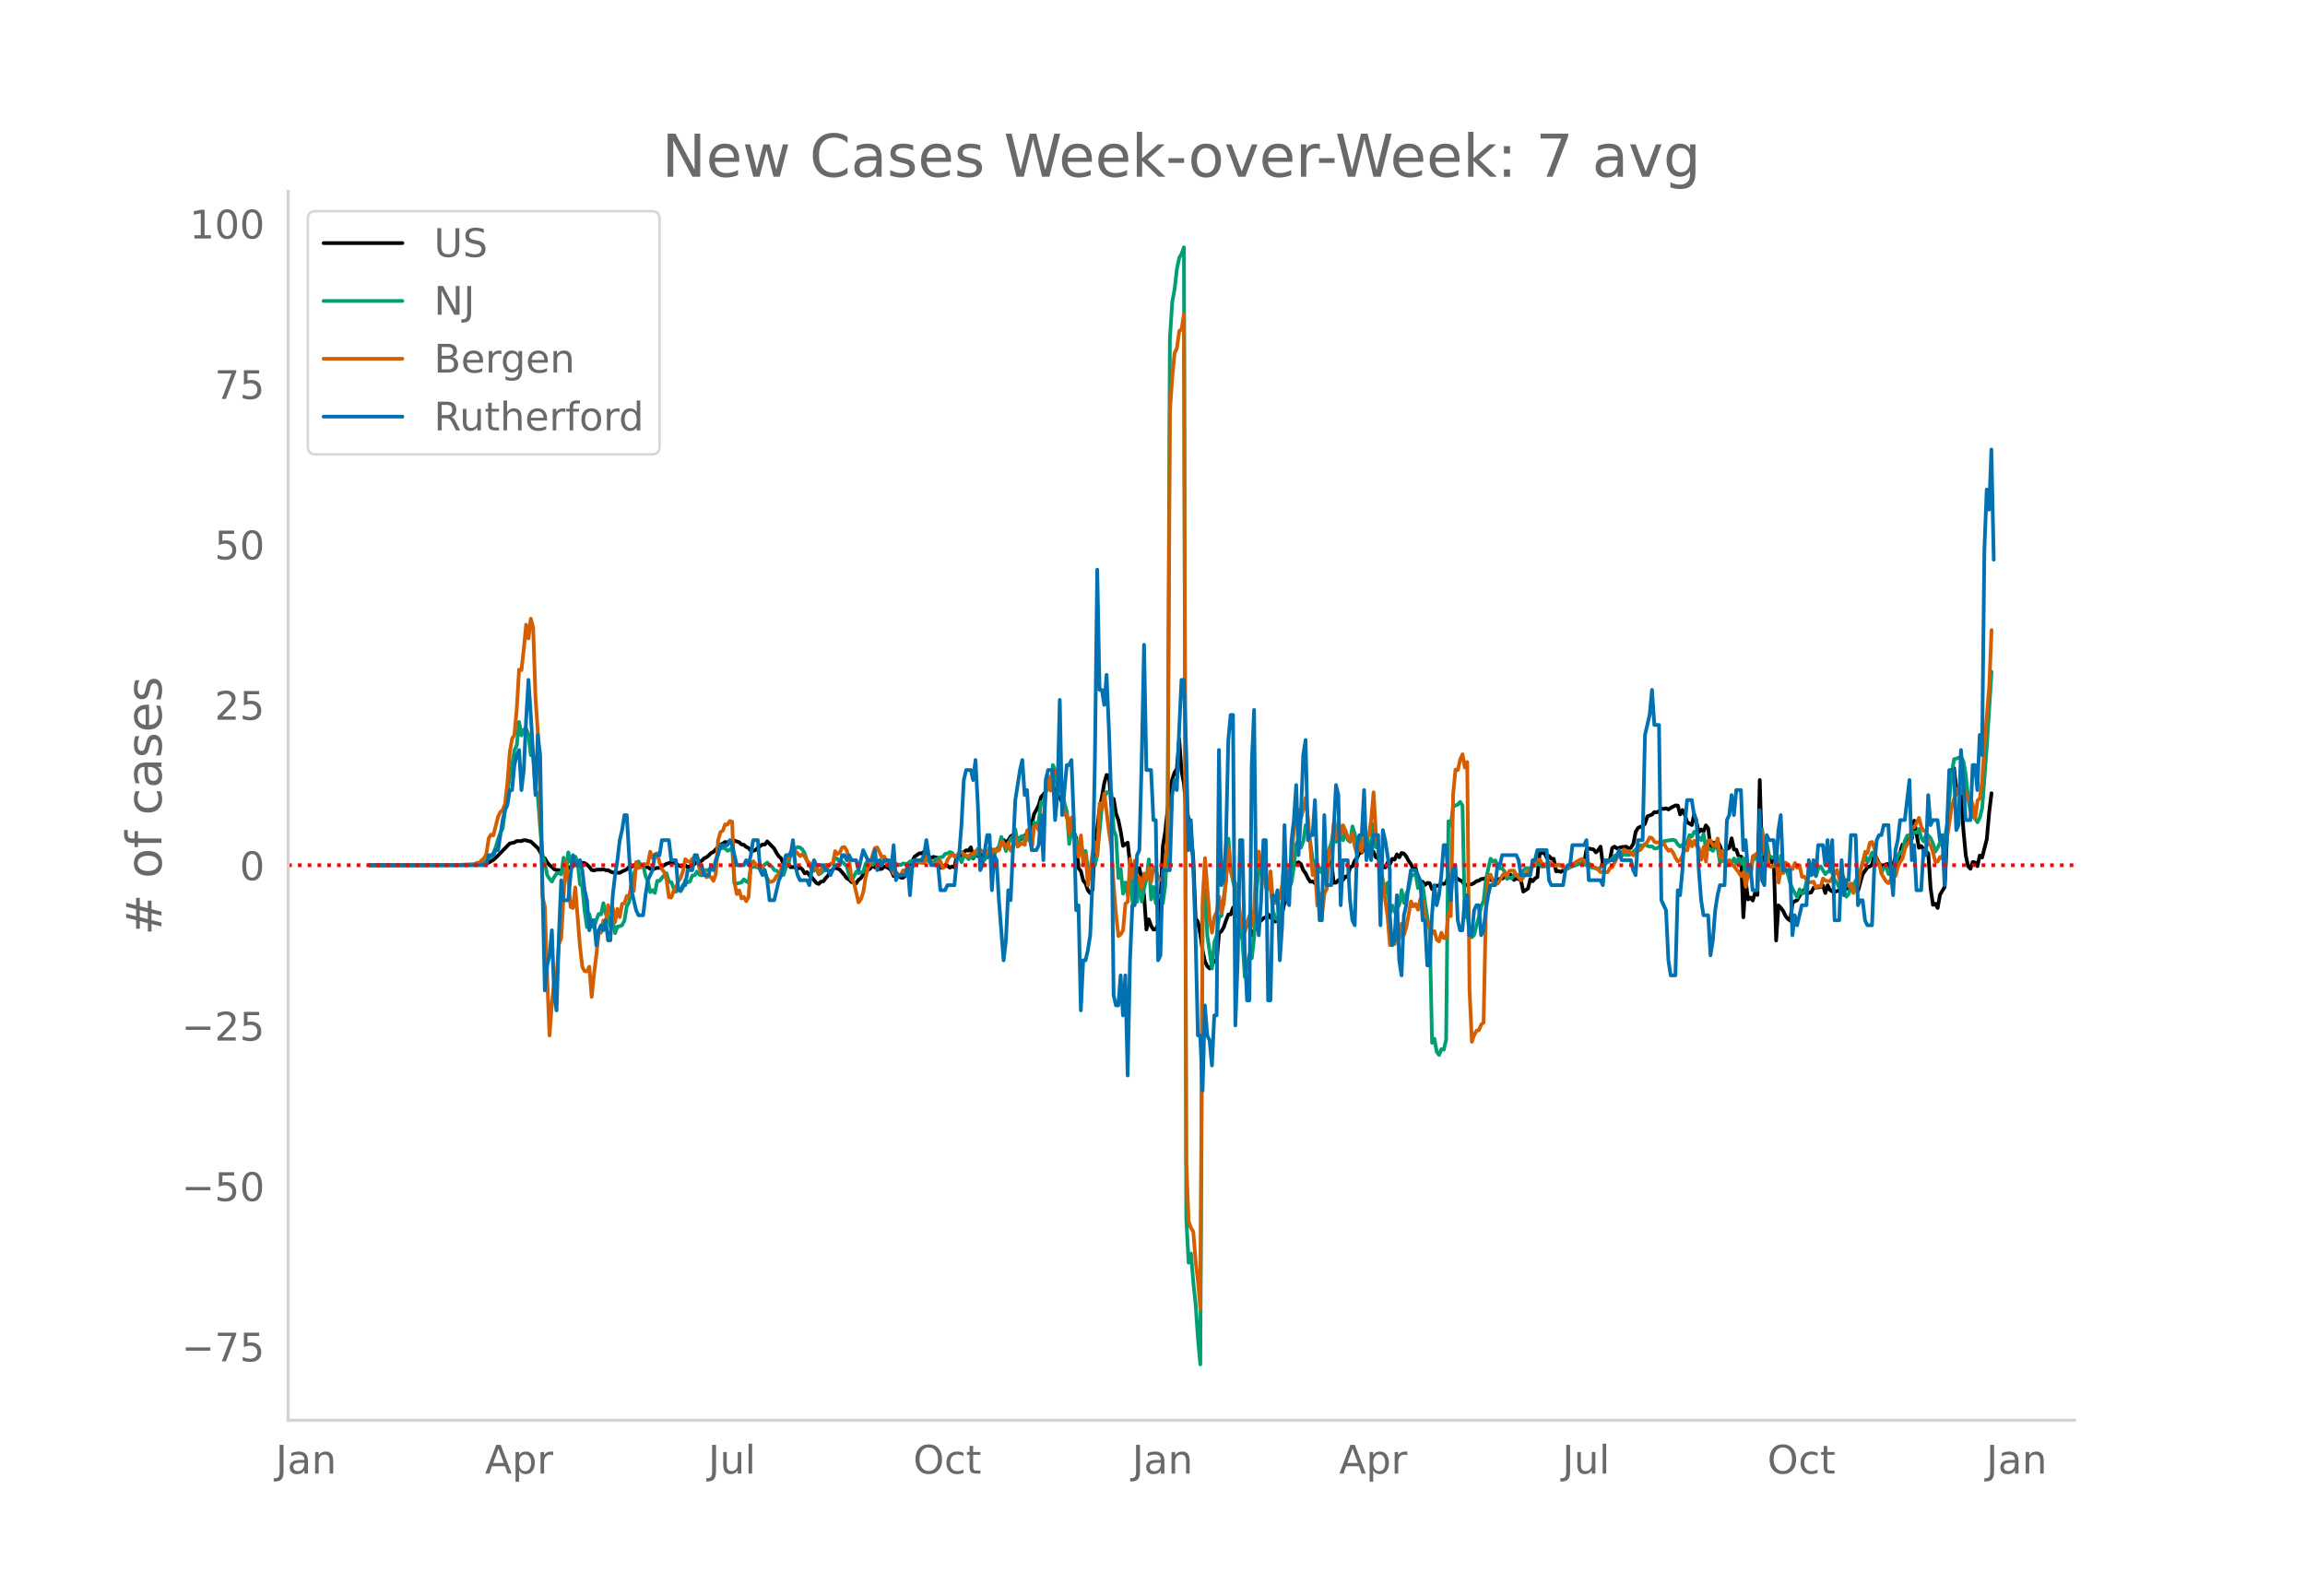<svg height="864" viewBox="0 0 936 648" width="1248" xmlns="http://www.w3.org/2000/svg" xmlns:xlink="http://www.w3.org/1999/xlink"><defs><style>*{stroke-linecap:butt;stroke-linejoin:round}</style></defs><g id="figure_1"><path d="M0 648h936V0H0z" style="fill:#fff" id="patch_1"/><g id="axes_1"><path d="M117 576.72h725.4V77.76H117z" style="fill:none" id="patch_2"/><path clip-path="url(#p28e45ecbe1)" d="m149.973 351.329 40.86-.114 4.75-.24.95-.1.95-.226.951-.374 1.9-1.12.95-.823 4.752-4.84.95-.988 1.9-.414.95-.571 1.901.015.95-.372.95.059.95.326.951.18 2.85 2.653.951 1.569.95 1.974.95.632.95 1.655.95 1.075.951.757.95.915.95.354.95-.007.951.379.95-.769.95-.28.95-.066.95-.595.951-.816.95-1.059.95-.364.95.66.951-.035.95.122.95.633.95.908.95 1.24.951.227.95-.336 1.9-.017.951-.174.95.402.95-.037.95.593.95.352 2.852.161.95-.557.95-.385.95-.513.95-.97.95-.009.95-.6.951-.032 1.9.137.95-.263.951.786.95.086.95.71.95.225 1.901-.647.95.047.95-.627.95-.45.951-.632.95-.264.95-.387 1.9.525.951.736.95.44 1.9-.465.951.837.95-.42.95-.287.95-.635.95-.915.951.007.95-.371.95-.97.95-.44.951-.764.95-.957.95-.464 2.851-2.964.95-.407.95-.667.95.15.951-.358 1.9-.331 1.9.638.951.893.95.137.95.866.95.398.951 1.14.95.063.95-.341.95-.883 1.901-1.39.95.068.95-1.3 2.851 2.94.95 1.807.95 1.343.95.85.951 2.435.95.011.95-.294.95 1.42.951-.11.95.208.95.494.95-.524.95.798.951 1.619.95-.526.95 1.247.95.84 1.901 2.322.95.396.95-.948.95-.126.951-1.29.95-1.064.95-1.544.95-.905.951-.71.95.33.95.458 1.9 2.185.951 1.34.95.52.95.994.95.139.951.392.95-1.42.95-.69.95-1.539 1.901-1.769.95-.6.95-1.237.95.77.951-1.01.95 1.721.95-.136.95-.907.95.22.951.513.95.84.95 2.265.95-1.561 1.901 2.177.95.09.95-.769 1.901-5.492.95-.572.95-1.768 1.901-1.328.95.038.95-.72.95 1.373.95.414.951.834.95-.496 1.9.442.951 4.044.95-.922.95.2.95-.15.951.76.95-.476.95.36.95-4.836.95.81.951-1.186.95-.992.95-.724.95.138.951-1.356.95 4.474.95-1.402.95.467.95.113.951-.694.95.312.95.751.95-3.609.951.605.95.278.95-.091.95-.378.95-2.802.951-.99.95.932.95-.86.95-1.505.951-.653.95.03.95 2.29.95-.3.95-1.154.951-.48.95-.97.95-1.718.95-2.085.951-4.093.95-1.672.95-1.936.95-3.324.95-.976.951-1.318.95-1.782.95.978.95-.29.951.037.95 2.887.95.612.95 2.092.95 3.55.951 2.292 1.9 5.582.95.641.951 2.392.95 12.29.95 1.178.95 3.791.95 1.166.951 2.838.95 1.118.95-1.392.95-22.598.951-2.104.95-8.486.95-4.59.95-5.537.95-3.302.951.23.95 12.165.95-2.678.95 5.95.951 2.666.95 4.594.95 5.902.95-.744.95-.567.951 8.9 1.9 3.635.95-.485.951-1.706.95 4.783.95 6.429.95 13.715.95-4.149.951 2.667.95 1.49.95-.103.95-2.07.951-9.266.95-22.294.95-5.874 1.9-17.334.951-3.924.95-2.93.95-1.337.95-12.16.951 12.98.95 4.896.95 10.018.95 4.426.95 6.086.951 10.22.95 24.322.95 1.138.95 5.072.951 6.767.95 4.309.95 1.95.95.933.95-1.433.951-1.752.95.251.95-11.412.95-.763.951-1.601.95-2.805.95-2.42.95-.018.95-2.783.951 3.421.95-.105.95.666.95 1.84.951.927.95-.597.95 1.206.95 3.873.95-1.873.951-1.178.95-2.33.95-.594.95-.97.951-.342.95-1.266.95 1.473.95-.045.95 1.571.951-.937.95-.608.95-1.69 1.901-9.2.95-3.272.95-4.53.95-2.486.95-.894.951-.49.95.79.95 2.454.95 1.317.951 1.893.95 1.466.95-.109.95.745.95-4.603.951-1.42.95.094.95-.647.95-1.258.951.107.95-.994.95 8.524.95-.042.95-1.039.951-.337.95.228.95-1.349.95.195.951-3.958.95-.406.95-2.295.95-1.198.95-1.976.951-.16.95-1.6.95-2.095.95-.372.951 3.736.95.065.95 2.244.95.322.95 2.043.951 1.153.95.652.95-1.942.95.546.951-2.144.95.32.95-2.138.95 1.193.95-1.77.951.282.95 1.137.95 1.84.95 1.305.951 2.011.95-.34.95 3.59.95 1.805.95.078.951 1.286.95-.848.95.14.95 2.41.951-.81.95-.633.95.136.95-1.055.95.261.951-.436.95-2.896 2.851.615 1.9 1.264.95.38.95 1.813.951-.454 1.9-.17.95-.511.951-.735.95-.191.95-.685.95-.083.95-.29.951-.048 1.9 1.312 1.901-.774 1.9-.276.95-.788 1.901-1.017.95.47.95 1.877.95-.54.951.128.95.726.95 4.427 1.901-1.254.95-3.865.95.92.95-1.171.95-.522.951-9.85.95.12.95-.218.95 2.073.951-.688.95 1.14.95-.006.95 5.098.95-.167.951.38.95-.573.95-.363 2.851-2.085.95.01.95-.311.95.116 1.901-.5.95-5.416.95-.364 1.901.363.95 1.209.95-.95.95-1.395.951 7.484.95-1.07.95-.744.95-.429.951-4.735.95-.517.95.727 1.9-.51 1.901-.203.95.793.95-.366.951-1.576.95-4.842.95-1.582.95-.506.95-.15.951-1.146.95-2.9 1.9-.766.951-.995.95.118.95-.483.95-1.04.95.137.951-.251.95.467.95-.688 1.901-.955.95.064.95 3.596.95-1.797.95 1.92.951 3.022 1.9 1.15.95-4.342.951 3.354.95 3.879.95-1.056.95.775.95-2.481.951 1.247.95 8.41.95-2.688.95.307.951-.79.95 1.804.95 2.689.95-.548.95-.862.951-.47.95-3.827.95 4.545.95.084.951 2.844.95-.077.95 24.688.95-14.838.95 7.583.951-.787.95 1.216.95-3.07.95.807.951-46.67.95 32.813.95-1.453.95 1.198.95-.656.951 1.545.95-.596.95 32.319.95-14.258.951.987.95 1.285.95 1.99.95 1.23.95.694.951-7.203.95-.69.95-.422.95-1.743.951-1.44.95-1.045.95.304.95.988.95-.215.951-1.863 2.85-.308.951-.634.95 3.053.95-3.143.95 1.91.95.638.951.172.95-.35.95-.218.95-5.372.951 4.635.95.06.95-1.066.95-.352.95-.009.951.472.95 1.682 1.9-6.747 1.901-2.717.95-.374.95-.775.95-4.024.951 1.613.95 1.998.95.832.95-.183.951-.334.95-.161.95 1.941.95-1.873.95-2.712.951 1.745.95-3.917.95-3.054.95.19.951-2.299 1.9-.289.95-7.276 1.901 11.01.95-.708.95 1.348.95.592.951 1.107.95 14.187.95 6.626.95-.448.95 1.722.951-5.346 1.9-3.195 1.901-40.502.95-5.654.95-2.046.95 8.65.95 1.342.951 1.11.95 13.958.95 10.196.95 4.566.951 1.003.95-2.756.95.208.95 1.48.95-4.31.951.784 1.9-7.44.95-10.727.951-7.906h0" style="fill:none;stroke:#000;stroke-linecap:round;stroke-width:1.5" id="line2d_1"/><path clip-path="url(#p28e45ecbe1)" d="m149.973 351.328 41.81-.105 2.85-.255 1.9-.637.95-.604.951-1.244.95-.507.95-1.635.95-2.238.951-3.264.95-2.728.95-1.748 1.9-14.718.951-6.05.95-4.732.95-6.152.95-2.054.951-9.487.95 5.469.95-2.38.95-.298.95 2.367.951 8.319.95-.155.95 14.123.95 2.54.951 12.99.95 10.88.95 3.356.95 4.97.95 1.475.951 1.161.95-1.852.95-1.396.95-.234.951.57.95-6.798.95 6.592.95-8.746.95 3.604.951 2.23.95-4.124.95 2.297.95 8.909.951 1.064.95 9.815.95 6.592.95-5.339.95 4.92.951.511.95-3.06.95-2.384.95.172.951-4.58.95 4.4.95.402.95 4.577.95-2.15.951 4.953.95-2.644.95-.176.95-.423.951-1.882.95-5.775.95-1.693.95-7.132.95-4.396.951-2.222.95-2.782.95 1.475.95-.03.951 4.439.95 2.003.95 4.572.95-.776.95 1.107.951-4.937.95.076.95-1.266.95-1.077.951-.758.95 3.516.95.02.95 2.456.95 1.48.951-1.362.95 1.186.95-1.543.95-3.071.951.984.95-.381.95-2.393.95-.121.95-1.476.951 1.258.95.31.95-2.091 1.901-.168.95-.679.95.117.95-.645.95-7.627.951.176.95-.226.95.13.95.98.951-.335.95-.93.95 14.592.95.004 1.901-.461.95-1.266.95.855.95.47.951-6.408.95.109.95-.16 1.9.814.951-1.065.95-.616.95-.8.95 1.173.951.453.95 1.425.95.247 1.9 1.756.951-.113.95-3 .95-1.334.95-3.796 1.901-2.527.95-.612.95.239.95.737.951 1.651.95 3.018.95 1.902.95 1.329.951.762.95-.871.95 2.355.95-.6 3.802-3.377.95-.47.95-2.262.95.373.95 1.483.95-.251.95.842.951 1.023.95 3.511.95 2.054.95-1.43.951-1.952.95.59.95-.351.95-.197.95-3.198.951-1.458.95 1.806.95-.033.95-.885.951-.238.95-.65.95.57.95-.096.95-.654 2.852 1.446 2.85.595.95-.62.95.142.95-.08.951-.888.95-.168.95-.415.95.05.951.47.95-.712.95-.235.95.708.95.18.951.629.95-.201.95-1.161 1.901-.83.95-.167.95-1.182.95-.23.951-.55.95.386.95 1.328.95.901.95-.599.951 2.091.95-2.657.95.281.95 1.173.951-.825.95-.025.95-.78.95-2.636.95 4.237.951.754.95-.64.95-1.673.95-3.206 1.901 2.925.95-2.17.95-1.216.95-3.792 1.901 5.737.95-2.762.95-2.3.951-.826.95-2.917.95 6.374.95-3.185.95-.536.951 2.02.95-.558.95-.1.95 3.126.951-9.995.95 1.442.95-2.255.95-7.442.95.632 1.901-9.09.95 2.884.95-9.45.951 2.217.95 7.14.95-1.537.95 3.52.95 4.22.951 3.5.95 12.97.95-5.034h.95l.951 4.124.95 1.672.95-1.006.95 4.958.95-1.848.951 7.346.95-.343.95-1.002.95-.122.951-4.605 1.9-19.734.95-3.202.95-2.259.951.352.95-.029.95 15.007.95 2.54.951 17.043.95-3.612.95 9.974.95-4.518.95 4.995.951-9.466.95 12.425.95-12.14.95 11.993.951-8.997.95 8.926.95-5.507.95-3.847.95-7.782.951 16.243.95-5.028.95 6.633.95-3.356.951.239.95 3.03.95-7.142.95-17.621.95-204.401.951-14.89.95-5.133.95-8.344.95-4.522.951-1.626.95-2.623.95 394.356.95 17.957.95-3.738.951 11.608.95 9.12.95 13.879.95 10.418.951-185.526.95-7.204.95 18.712 1.9 13.267.951-10.732.95-2.707.95-7.434.95-.453 1.901-14.885.95-16.558.95 12.669.95 4.693.951 3.847 1.9 15.275.95 4.84.951 14.852 1.9-8.96.95 1.367.95-8.604.951-19.1.95-7.645.95-5.288.95-.046.951 9.253.95.679.95 1.554.95 9.723.95 3.13.951.796.95.529.95-8.495.95-9.953.951 2.225.95 3.06.95-2.846.95-6.324.95-8.951.951-2.079.95 3.441.95-2.54.95-6.554.951 2.854.95 4.166.95 6.998.95.96.95 5.334.951-2.958.95 2.05.95-4.204.95-2.888.951-2.338.95-2.766.95-5.657.95 5.221.95-1.898.951-.155.95 1.433.95-3.759.95 3.612.951.78.95-6.265.95 3.155.95 4.97.95-4.32.951 5.385.95-5.611.95-.591.95 4.258.951.888.95-9.186.95 9.542.95-.092.95 8.26 1.901 10.439.95-4.195.95 12.32.951-3.075.95 2.619.95-1.216.95-1.822.95-5.88.951 5.243.95-3.613.95-2.196.95-4.899.951-.737.95-.26.95 5.687.95-2.473.95 1.148.951 7.271.95 6.127.95 5.1.95 45.658.951-1.677.95 5.348.95 1.249.95-2.39.95.231.951-4.018.95-88.742.95 1.697.95-7.468.951-.65.95-.364.95-1.069.95 1.521.95 45.34.951-2.838.95 10.314.95.645.95-1.03.951-3.92.95-3.306.95-4.304.95-2.208.95-8.386.951-4.685.95-4.077.95 1.106.95-.427.951 1.852.95 1.425.95.029.95 1.257.951 2.997.95-.608.95.365.95-1.43.95-.104.951.306.95-.227.95-1.73.95-.947.951-.076.95.352.95-1.123.95-.138.95-.73.951.193.95.889 1.9-.197.951-.071.95-.788.95.691.95-.046.95-.285.951.256.95.473.95.302.95.478.951-.579 1.9-.674 1.9-.692.951-.042.95.243.95.37.95.51.951.319 1.9.465.95.256 4.752-3.487.95-.796.95-1.165 2.85-.017.951-.49 1.9.243.95-.36.951-1.057.95-.775.95-1.337.95-.31.95-.096.951-.47.95.667.95.356.95-.13.951.86.95-.039 1.9-1.307.95-1.605 3.802-.604.95.382.95 1.567.95.85.95-.728.95.004.951-1.136.95-2.8.95.57.95-1.927.951.52.95 1.948.95.922.95-2.506.95 5.997.951-.297.95.515.95.654.95-1.865.951.57.95 6.051.95-.763.95-.938.95 1.827.951-.985.95 1.115.95-1.911.95 2.133.951-2.255.95 2.247.95-2.343.95 8.57.95-4.38.951 3.437.95-7.485.95.285.95-1.127.951 3.558.95-14.491.95 10.216.95-4.525.95 5.108.951.49.95.298.95-2.028.95 6.524.951-5.443.95 6.093.95-.637.95 2.17.95 3.609.951 2.271 1.9 3.495.95-3.273.951 1.781.95-.377.95-4.79.95-2.309.95-.155.951-.876.95 1.413.95-3.181.95-.805 1.901 3.118.95-.98.95-.164.95.692.951 2.858.95 1.127.95 2.162.95-.44.951 1.668.95 2.238.95-1.077.95-3.39.95-.268.951-1.794.95-1.521.95-2.678.95-3.45.951-2.794.95 3.03.95-1.685.95-2.25.95 1.248.951 2.066.95.73.95 4.014.95-2.007.951-.348.95 3.005.95-.641.95-2.125.95-1.387.951-3.269.95-1.496.95-.26.95-4.459.951-2.007.95-.109.95.126.95-1.387.95.075.951-1.366.95 3.663.95 1.378.95-2.623.951.21.95 1.14.95 2.15.95 3.226.95-1.534.951-2.166.95 1.215.95-3.017.95-5.168 1.901-21.15.95-5.7.95-.209 1.901-.746.95 1.911.95 5.528.95 9.395.951 5.368.95 1.92.95 1.056.95 1.42.95-1.89.951-3.914 1.9-25.24 1.901-30.072h0" style="fill:none;stroke:#009e73;stroke-linecap:round;stroke-width:1.5" id="line2d_2"/><path clip-path="url(#p28e45ecbe1)" d="m149.973 351.328 35.158-.08 7.602-.36.95-.558.95.04.95-1.078.95-.759.95-1.677.951-6.428.95-1.518.95.32 1.901-7.547.95-1.916.95-.959.95-2.435.95-8.505.951-12.258.95-5.67.95-1.518.95-10.62.951-15.892.95.2.95-8.545.95-9.903.95 5.59.951-8.025.95 3.633.95 28.39.95 14.134.951 25.954.95 40.767.95 4.033.95 29.108.95 23.199.951-12.977.95-9.104.95-2.036.95-13.017.951-2.356.95-17.21.95-13.894.95 6.907.95 11.58.951.36.95-8.346 1.9 23.957.951 8.345.95 1.717.95.04.95-1.837.95 12.219.951-9.304.95-7.626.95-9.144h.95l.951-4.951.95 1.038.95-7.267.95 2.795.95-1.757.951 5.83.95-5.35.95 3.353.95-5.39.951-.2.95-3.034.95.12.95-4.592.95 2.475.951-11.739.95 2.396.95-.32.95-1.237 1.901.04.95-5.071.95 2.595.95-1.597.951-.36.95 3.834.95 2.635.95 1.198.951 3.234.95 6.908.95.2.95-2.716.95-1.357.951-2.516.95-1.397.95-2.715.95-4.912.951.839.95.32.95-1.358.95-.32.95-.559.951 4.712.95 2.036.95-.998.95 2.635.951-.319.95.28.95 1.557.95-2.715.95-13.696.951-3.394.95-.599.95-2.555.95.12.951-1.478.95.28.95 24.676.95 4.711.95-1.477.951 3.234.95-.599.95 1.717.95-1.597.951-13.137.95-1.477.95 1.158.95.918.95.759.951-.879.95 2.955.95 1.997.95 1.517.951-.12.95-.639.95-1.757.95-.28.95-2.634.951-1.518.95-2.116.95-.958.95-2.236.951 1.357.95-1.637 1.9 1.997.95-.719.951.998.95 1.597.95.919.95 1.876.951.64.95-.88.95 2.636.95-1.717 1.901-1.837.95.56.95-.879.95-.08.951-5.11.95 1.197.95-.639.95-2.036.95-.2.951 1.518.95 3.913.95 7.586.95 1.318 1.901 8.145.95-1.198.95-2.835.95-6.029.951-3.833.95-1.597.95-3.674.95-2.914.951-.2 1.9 4.033.95-.36.95 2.196 1.901 2.516.95 2.356.95-.64.951 1.039.95.2.95-1.997.95-.08 1.901-1.158.95.04.95-1.836.95.08.951-.36.95.24.95.04.95-2.955.95.32.951 2.555.95.24.95.399.95-1.118.951-.16.95 2.795.95-.639.95-2.795.951-1.278.95-.838.95.838.95-.12.95-1.557.951-.2.95 1.079 1.9.758.951-.998.95-.04.95-1.198.95-.12.95-.279.951.639.95.918.95-.359.95-2.036.951 2.036.95-1.437.95.758.95-.439.95-3.394.951.52.95 1.796.95-1.957.95 3.235.951-1.158.95-4.313.95 3.873.95-.838.95-.639.951.759.95-5.87.95 2.516.95 4.671.951-8.744.95-.36.95 1.797.95-3.913.95.72.951-13.377.95-5.39.95 5.91.95-5.67.951-2.596.95 1.437.95-.2.95 10.741.95 5.99.951-.12.95 7.586.95-6.308.95 5.79.951 7.825.95 2.396.95-8.704.95 11.54.95-3.754.951 12.537 1.9-13.176.95-4.392.951 5.59.95-21.362.95 2.116.95-6.07 1.901 15.533.95 6.389.95 15.812.95 11.38.951 8.704.95-.64.95-1.716.95-10.78.95-.76.951-17.448.95 7.746.95-6.988.95 8.266.951-1.518.95 4.472.95-5.989.95 2.516.95-4.912.951 5.71.95-5.95.95.999.95 3.394.951.679.95.479.95-7.587.95-8.704.95-174.25.951-13.815.95-9.942.95-1.956.95-6.948.951-.719.95-6.189.95 344.266.95 24.117.95 2.755.951 1.518.95 12.098.95 7.986.95 11.18.951-166.344.95-16.65 1.9 25.115.95 5.151.951-6.428.95-2.037.95-6.109.95 6.389.951-3.554.95-9.663.95-13.416.95 10.062.95 2.596.951 2.196.95 5.15.95 7.387.95 4.273.951 2.955.95-3.794.95-2.994.95 4.312.95-6.748.951-19.885.95-3.633.95 6.508.95.839.951 7.347.95.519.95-7.147.95 12.178.95.679.951-2.157.95.2.95-5.79.95-13.096.951 11.46.95-3.195.95-5.75.95-11.5.95-6.028.951-1.917.95 3.114.95-3.314.95-4.751.951 8.465 1.9 22.919.95-2.556.95 15.014.951-5.031.95 8.784.95-8.744.95-1.837.951-15.812.95 1.278.95-12.059.95 6.11.95-7.308.951 6.07.95-4.153.95 2.076.95 2.955.951 1.318.95-2.955.95 5.31.95 3.075.95-4.352.951 3.234.95-7.826.95.998.95.48.951-6.589.95-11.1.95 16.61.95 4.113.95 13.616.951 1.437.95 8.106.95 6.468.95 11.7.951-3.554.95 3.154.95-4.832.95 2.596.95-6.11.951 4.553.95-3.115 1.9-10.461.951 2.036.95-.958.95 2.316.95-4.352.95.519.951 6.668.95 3.593.95-.878.95 4.073.951-.919.95 3.474.95.679.95-3.514.95 2.196.951-.12.95-10.221.95 1.397.95-49.631.951-9.863.95.16.95-4.193.95-2.196.95 5.39.951-2.235.95 92.515.95 21.082.95-2.755.951-1.757.95-.2.95-2.315.95-.719.95-46.477.951-13.336.95-.28.95 2.516.95.32.951.798.95-1.398.95-1.797.95-1.237.951 1.357.95-2.116.95-.12.95.04.95 1.797.951.958.95 1.198 1.9-2.675.951-1.078.95-.56.95-1.397.95-1.158.95-1.357.951-.28.95 1.717.95.28.95-.12.951-.6.95.12.95.84.95.399.95-.6 1.901.999.95.958.95-.559.951-1.318.95-.12 1.9-1.237.95-.56.951-.398.95.598.95 1.478.95-.2.951.48.95.918.95.28 1.9 1.836.951-.4.95.36.95.04.95-1.717.951-.36 1.9-3.833.95-.718 1.901-2.596.95 1.039.95-.44 1.901 1.757 1.9-1.916.95-.28.95-1.318 1.901-1.996.95-1.797.95.32.951 1.517.95.32.95-.24.95 1.158.95-.759.951 1.877.95 1.277.95-.479.95 1.278.951 2.076.95 1.438.95-.44.95-1.996.95-2.755.951.759.95-4.512.95 2.795.95-2.236.951 1.996.95 1.038.95 4.632.95-5.23.95 6.029.951-8.585.95-.04.95 2.076.95.12.951-2.955.95 7.747.95-2.756.95 4.393.95 1.557.951-2.156.95 1.876.95.6 1.901 2.515.95 1.477.95-1.597.95 5.95.95-5.072.951.24.95-7.547.95-.559.95-.798.951 3.434.95-12.099.95 8.106.95-.24.95 6.11.951.399.95-.4.95-2.595.95 9.303.951-5.03.95 1.197.95-4.272.95.679.95 1.517.951.44.95-2.476.95 1.956.95-.998.951 4.632.95-.04 1.9 2.276.95-.04.951-.2.95 2.476.95-.719.95.28.951-3.315.95.799.95.24.95.08 2.851-4.592.95 3.873.95-2.715.951 2.275.95 1.757.95 1.398.95-1.118.95 3.913.951-2.715.95-.28.95-5.75.95-3.593.951-4.432.95.519.95-4.193.95-.32.95 2.716.951 5.35.95.48.95 4.432 1.901 3.114.95.639.95-1.437.95-3.115.95 1.597.951-3.633.95-2.077.95-1.437.95-3.873 1.901-3.394.95-5.11.95-.28 1.901-3.754.95 3.714.95 1.597.95.04.951 5.35.95.36.95 3.034.95 3.753.95-.08.951-1.916.95.679.95-5.63.95-2.835 1.901-12.657.95-3.115.95-2.116.95-2.476.951 2.276.95-1.837.95 1.438.95 3.474.951-1.358.95 3.194.95 5.43.95-7.306.95-.958.951-7.148.95-15.053 1.9-23.159.951-22.959h0" style="fill:none;stroke:#d55e00;stroke-linecap:round;stroke-width:1.5" id="line2d_3"/><path clip-path="url(#p28e45ecbe1)" d="M149.973 351.328h47.51l.951-4.067h1.9l.95-2.034h.951l1.9-12.202.95-4.067.95-2.034.951-6.1h.95l.95-10.169.95-4.067.951-2.034.95 16.27.95-8.135.95-20.336.95-16.27.951 14.236 1.9 32.538.95-24.404.951 8.135.95 54.908.95 40.673.95-10.168.95-4.067.951-10.169.95 26.438.95 6.1.95-30.504.951-22.37.95 8.135h1.9l.95-10.169.951-8.134.95 4.067h.95l.95-2.034.951 4.068.95 8.134.95 4.068.95 12.201.95-4.067h.951l.95 10.168.95-6.1.95-2.034.951 2.033.95-4.067.95 8.135h.95l.95-18.303.951-8.135.95-6.1.95-8.135.95-4.067.951-6.101h.95l.95 16.269.95 14.235 1.901 8.135.95 2.033h1.9l.951-8.134.95-6.101 1.9-4.067.95-6.101h1.901l.95-6.101h2.851l.95 8.134h1.9l.951 12.202h.95l.95-2.033h.95l.951-6.101h1.9l.95-6.101h.95l.951 4.067h.95l.95 4.067h1.901l.95-4.067.95 2.034.95-4.068.95-2.033.951-4.067h2.85l.951-2.034.95 2.034 1.9 8.134h2.851l.95-2.034.95 2.034.951-4.067.95-6.101h1.9l.95 12.202.951 2.033.95-2.033.95 4.067.95 8.135h1.901l1.9-8.135.95-2.034 1.901-8.134h1.9l.951-6.101.95 10.168.95 4.067.95 2.034h2.851l.95 2.034.95-6.101.951-4.068.95 2.034h2.85l.951 2.034h.95l.95 2.033 1.901-4.067h1.9l.95-4.067h.95l.951 2.033.95-2.033.95 2.033h1.901l.95 4.068 1.9-8.135 1.901 4.067h1.9l.95-4.067.951 8.135.95-4.068.95 2.034.95-2.034h1.901l.95 4.068.95-10.168.95 14.235.951-2.034h2.85l.95-4.067.951 12.202.95-12.202.95-2.034h2.851l.95-2.033.95-6.101.95 6.1.951 4.068h2.85l.951 10.168h1.9l.95-2.033h2.851l.95-10.169.95-2.033.951-12.202.95-18.303.95-4.067h1.901l.95 4.067.95-8.134.95 18.302.95 26.438.951-2.034 1.9-12.202h.95l.951 22.37.95-14.235.95 2.033.95 16.27 1.901 24.403.95-8.134.95-20.337.95 4.068 1.901-40.673 1.9-12.202.95-4.067.951 14.235.95-2.034.95 14.236.95 10.168h1.901l.95-2.033.95-12.202.95 18.302.951-32.538.95-4.067h1.9l.951 20.336.95-10.168.95-38.639.95 46.774 1.901-20.337h.95l.95-2.033.95 24.403.951 36.606.95-2.034.95 42.707.95-20.337h.95l.951-4.067.95-6.101.95-22.37.95-48.807.951-77.279.95 48.808h.95l.95 6.1.95-12.201.951 22.37.95 28.47.95 79.313.95 4.067h.951l.95-12.202.95 16.27.95-16.27.95 40.673.951-46.774.95-22.37h.95l.95-20.336.951-2.034.95-36.605.95-46.774.95 50.84h1.901l.95 20.337h.95l.95 56.942.951-2.033.95-34.572h2.85l.951-30.505.95-6.1.95 4.066.95-24.403.951-20.337h.95l.95 28.471.95 40.673.95-12.202.951 18.303.95 28.471.95 40.673h.95l.951 22.37.95-34.572.95 12.202.95 2.033.95 10.169.951-20.337h.95l.95-107.783.95 54.909.951-2.034.95-16.27.95-40.672.95-10.168h.95l.951 126.086.95-26.438.95-48.807h.95l.951 44.74.95 20.336h.95l.95-95.58.95-22.37.951 83.378.95 8.135.95-14.235.95-24.404h.951l.95 65.076h.95l.95-42.706.95 2.034.951-4.068.95 28.471.95-14.235.95-40.673.951 30.505.95 2.033.95-26.437.95-8.135.95-14.235.951 28.47.95-16.268.95-24.404.95-6.1.951 40.672.95-2.034h.95l.95-14.235.95 28.47.951 20.337h.95l.95-42.706.95 28.47h1.901l.95-22.37.95-18.302.95 4.067.951 44.74.95-18.303h1.9l.951 16.27.95 8.134.95 2.034.95-32.538.95-4.068h.951l.95-18.303.95 28.471.95-6.1.951 6.1.95-10.168h1.9l.95 36.606.951-38.64.95 4.068 1.9 12.202v18.302l.951 12.202.95-2.033.95-18.303.95 26.437.95 6.101.951-24.404.95-4.067.95-8.134.95-6.101h1.901l1.9 4.067.95 16.27h.951l.95 18.302h.95l.95-20.337.951-12.201.95 8.134.95-4.067.95-8.135.95-12.201h.951l.95 14.235.95 8.135.95-12.202.951-2.034.95 22.37.95 4.067h.95l.95-12.201.951-2.034.95 16.269h.95l.95-10.168.951-2.034h.95l.95 12.202.95-2.034.95-8.134.951-6.101.95-4.067h1.9l.951-8.135h.95l.95-4.067h5.702l.95 2.033.95 6.101h3.801l.95-6.1h.95l.95-4.068h3.802l.95 12.202.95 2.034h4.751l.95-6.101.95-2.034h.951l.95-8.134h4.751l.95-2.034.95 16.269h4.752l.95 2.034.95-10.169h3.801l1.9-4.067.95 4.067h3.802l.95 4.068.95 2.033.95-14.235h1.9l.951-42.707 1.9-8.134.95-10.168.951 14.235h1.9l.95 71.178 1.901 4.067.95 20.336.95 6.101h1.901l.95-34.572.95 2.034.95-10.168.95-18.303.951-10.168h1.9l.95 6.1.951 2.034.95 20.337.95 12.202.95 6.1h1.901l.95 16.27.95-6.101.95-12.202.951-6.101.95-4.067h1.9l.95-26.438.951-2.033.95-8.135.95 8.135.95-10.169h1.901l.95 24.404.95-4.067.95 12.202.951-2.034.95 10.168h1.9l.951-32.538.95 28.471.95 2.034.95-20.337.95 2.034h1.901l.95 10.168.95-14.235.951-6.101.95 22.37h2.85l.951 26.437.95-8.135.95 4.068 1.901-8.135h1.9l.95-18.303.95 6.101.951-6.1.95 6.1.95-12.201h1.901l.95 8.134.95-10.168.95 12.202.95-12.202.951 32.538h1.9l.95-24.404.951 14.236.95-6.101h.95l.95-18.303h1.901l.95 28.471.95-2.033h.95l.951 8.134.95 2.034h1.9l.95-24.404.951-10.168.95-2.034h.95l.95-4.067h1.901l.95 18.303.95 10.168.95-18.303.951-4.067.95-8.135h1.9l1.901-16.269.95 32.538.95-6.1.95 18.302h1.901l.95-16.269.95 2.034.951-24.404.95 12.202.95-2.034h1.9l.951 8.135.95-2.034.95 20.337 1.901-46.774h1.9l.95 24.404.95-2.034.951-30.505.95 12.202.95 16.27h1.901l.95-22.37h.95l.95 10.167.95-22.37.951 8.135.95-83.38.95-24.403.95 8.135.951-24.404.95 44.74h0" style="fill:none;stroke:#0072b2;stroke-linecap:round;stroke-width:1.5" id="line2d_4"/><path clip-path="url(#p28e45ecbe1)" d="M117 351.328h725.4" style="fill:none;stroke:red;stroke-dasharray:1.5,2.475;stroke-dashoffset:0;stroke-width:1.5" id="line2d_5"/><path d="M117 576.72V77.76" style="fill:none;stroke:#d3d3d3;stroke-linecap:square;stroke-linejoin:miter;stroke-width:1.25" id="patch_3"/><path d="M117 576.72h725.4" style="fill:none;stroke:#d3d3d3;stroke-linecap:square;stroke-linejoin:miter;stroke-width:1.25" id="patch_4"/><g id="matplotlib.axis_1"><g id="xtick_1"><g style="fill:#696969" transform="matrix(.16 0 0 -.16 111.984 598.378)" id="text_1"><defs><path d="M9.813 72.906h9.859V5.078q0-13.187-5-19.14-5-5.954-16.094-5.954h-3.75v8.297h3.078q6.531 0 9.219 3.672Q9.813-4.39 9.813 5.078z" id="DejaVuSans-74"/><path d="M34.281 27.484q-10.89 0-15.093-2.484-4.204-2.484-4.204-8.5 0-4.781 3.157-7.594 3.156-2.797 8.562-2.797 7.485 0 12 5.297 4.516 5.297 4.516 14.078v2zm17.922 3.72V0H43.22v8.297Q40.14 3.328 35.547.953q-4.594-2.375-11.234-2.375-8.391 0-13.36 4.719Q6 8.016 6 15.922q0 9.219 6.172 13.906 6.187 4.688 18.437 4.688h12.61v.89q0 6.203-4.078 9.594-4.078 3.39-11.453 3.39-4.688 0-9.141-1.124-4.438-1.125-8.531-3.375v8.312q4.921 1.906 9.562 2.844 4.64.953 9.031.953 11.875 0 17.735-6.156 5.86-6.14 5.86-18.64z" id="DejaVuSans-97"/><path d="M54.89 33.016V0h-8.984v32.719q0 7.765-3.031 11.61-3.031 3.858-9.078 3.858-7.281 0-11.484-4.64-4.204-4.625-4.204-12.64V0H9.08v54.688h9.03v-8.5q3.235 4.937 7.594 7.374Q30.078 56 35.797 56q9.422 0 14.25-5.828 4.844-5.828 4.844-17.156z" id="DejaVuSans-110"/></defs><use xlink:href="#DejaVuSans-74"/><use x="29.492" xlink:href="#DejaVuSans-97"/><use x="90.771" xlink:href="#DejaVuSans-110"/></g></g><g id="xtick_2"><g style="fill:#696969" transform="matrix(.16 0 0 -.16 196.947 598.378)" id="text_2"><defs><path d="M34.188 63.188 20.797 26.906h26.812zm-5.579 9.718h11.188L67.578 0h-10.25l-6.64 18.703h-32.86L11.188 0H.78z" id="DejaVuSans-65"/><path d="M18.11 8.203v-29H9.077v75.484h9.031v-8.296q2.844 4.875 7.157 7.234Q29.594 56 35.594 56q9.968 0 16.187-7.906 6.235-7.907 6.235-20.797T51.78 6.484q-6.218-7.906-16.187-7.906-6 0-10.328 2.375-4.313 2.375-7.157 7.25zm30.578 19.094q0 9.906-4.079 15.547-4.078 5.64-11.203 5.64-7.14 0-11.218-5.64-4.079-5.64-4.079-15.547 0-9.906 4.078-15.547 4.079-5.64 11.22-5.64 7.124 0 11.202 5.64t4.078 15.547z" id="DejaVuSans-112"/><path d="M41.11 46.297q-1.516.875-3.297 1.281Q36.03 48 33.89 48q-7.625 0-11.703-4.953-4.079-4.953-4.079-14.234V0H9.08v54.688h9.03v-8.5q2.844 4.984 7.375 7.39Q30.031 56 36.531 56q.922 0 2.047-.125 1.125-.11 2.484-.36z" id="DejaVuSans-114"/></defs><use xlink:href="#DejaVuSans-65"/><use x="68.408" xlink:href="#DejaVuSans-112"/><use x="131.885" xlink:href="#DejaVuSans-114"/></g></g><g id="xtick_3"><g style="fill:#696969" transform="matrix(.16 0 0 -.16 287.605 598.378)" id="text_3"><defs><path d="M8.5 21.578v33.11h8.984V21.922q0-7.766 3.016-11.656 3.031-3.875 9.094-3.875 7.265 0 11.484 4.64 4.234 4.64 4.234 12.656v31h8.985V0h-8.984v8.406Q42.047 3.422 37.718 1q-4.313-2.422-10.032-2.422-9.421 0-14.312 5.86Q8.5 10.296 8.5 21.578zM31.11 56z" id="DejaVuSans-117"/><path d="M9.422 75.984h8.984V0H9.422z" id="DejaVuSans-108"/></defs><use xlink:href="#DejaVuSans-74"/><use x="29.492" xlink:href="#DejaVuSans-117"/><use x="92.871" xlink:href="#DejaVuSans-108"/></g></g><g id="xtick_4"><g style="fill:#696969" transform="matrix(.16 0 0 -.16 370.845 598.378)" id="text_4"><defs><path d="M39.406 66.219q-10.75 0-17.078-8.016-6.312-8-6.312-21.828 0-13.766 6.312-21.781 6.328-8 17.078-8 10.735 0 17.016 8 6.281 8.015 6.281 21.781 0 13.828-6.281 21.828-6.281 8.016-17.016 8.016zm0 8q15.328 0 24.5-10.281 9.188-10.282 9.188-27.563 0-17.234-9.188-27.516-9.172-10.28-24.5-10.28-15.375 0-24.593 10.25-9.204 10.265-9.204 27.546t9.204 27.563q9.218 10.28 24.593 10.28z" id="DejaVuSans-79"/><path d="M48.781 52.594v-8.407q-3.812 2.11-7.64 3.157-3.828 1.047-7.735 1.047-8.75 0-13.593-5.547-4.829-5.532-4.829-15.547 0-10.016 4.829-15.563 4.843-5.53 13.593-5.53 3.907 0 7.735 1.046 3.828 1.047 7.64 3.156V2.094Q45.016.344 40.984-.531q-4.015-.89-8.562-.89-12.36 0-19.64 7.765-7.266 7.765-7.266 20.953 0 13.375 7.343 21.031Q20.22 56 33.016 56q4.14 0 8.093-.86 3.953-.843 7.672-2.546z" id="DejaVuSans-99"/><path d="M18.313 70.219V54.688h18.5v-6.985h-18.5V18.016q0-6.688 1.828-8.594 1.828-1.906 7.453-1.906h9.218V0h-9.218q-10.407 0-14.36 3.875-3.953 3.89-3.953 14.14v29.688H2.687v6.984h6.594V70.22z" id="DejaVuSans-116"/></defs><use xlink:href="#DejaVuSans-79"/><use x="78.711" xlink:href="#DejaVuSans-99"/><use x="133.691" xlink:href="#DejaVuSans-116"/></g></g><g id="xtick_5"><g style="fill:#696969" transform="matrix(.16 0 0 -.16 459.766 598.378)" id="text_5"><use xlink:href="#DejaVuSans-74"/><use x="29.492" xlink:href="#DejaVuSans-97"/><use x="90.771" xlink:href="#DejaVuSans-110"/></g></g><g id="xtick_6"><g style="fill:#696969" transform="matrix(.16 0 0 -.16 543.778 598.378)" id="text_6"><use xlink:href="#DejaVuSans-65"/><use x="68.408" xlink:href="#DejaVuSans-112"/><use x="131.885" xlink:href="#DejaVuSans-114"/></g></g><g id="xtick_7"><g style="fill:#696969" transform="matrix(.16 0 0 -.16 634.436 598.378)" id="text_7"><use xlink:href="#DejaVuSans-74"/><use x="29.492" xlink:href="#DejaVuSans-117"/><use x="92.871" xlink:href="#DejaVuSans-108"/></g></g><g id="xtick_8"><g style="fill:#696969" transform="matrix(.16 0 0 -.16 717.677 598.378)" id="text_8"><use xlink:href="#DejaVuSans-79"/><use x="78.711" xlink:href="#DejaVuSans-99"/><use x="133.691" xlink:href="#DejaVuSans-116"/></g></g><g id="xtick_9"><g style="fill:#696969" transform="matrix(.16 0 0 -.16 806.597 598.378)" id="text_9"><use xlink:href="#DejaVuSans-74"/><use x="29.492" xlink:href="#DejaVuSans-97"/><use x="90.771" xlink:href="#DejaVuSans-110"/></g></g></g><g id="matplotlib.axis_2"><g id="ytick_1"><g style="fill:#696969" transform="matrix(.16 0 0 -.16 73.733 552.82)" id="text_10"><defs><path d="M10.594 35.5h62.593v-8.297H10.594z" id="DejaVuSans-8722"/><path d="M8.203 72.906h46.875v-4.203L28.61 0H18.312L43.22 64.594H8.203z" id="DejaVuSans-55"/><path d="M10.797 72.906h38.719v-8.312H19.828v-17.86q2.14.735 4.281 1.094 2.157.36 4.313.36 12.203 0 19.328-6.688 7.14-6.688 7.14-18.11 0-11.765-7.328-18.296-7.328-6.516-20.656-6.516-4.593 0-9.36.781-4.75.782-9.827 2.344v9.922q4.39-2.39 9.078-3.563 4.687-1.171 9.906-1.171 8.453 0 13.375 4.437 4.938 4.438 4.938 12.063 0 7.609-4.938 12.047-4.922 4.453-13.375 4.453-3.953 0-7.89-.875-3.922-.875-8.016-2.735z" id="DejaVuSans-53"/></defs><use xlink:href="#DejaVuSans-8722"/><use x="83.789" xlink:href="#DejaVuSans-55"/><use x="147.412" xlink:href="#DejaVuSans-53"/></g></g><g id="ytick_2"><g style="fill:#696969" transform="matrix(.16 0 0 -.16 73.733 487.683)" id="text_11"><defs><path d="M31.781 66.406q-7.61 0-11.453-7.5Q16.5 51.422 16.5 36.375q0-14.984 3.828-22.484 3.844-7.5 11.453-7.5 7.672 0 11.5 7.5 3.844 7.5 3.844 22.484 0 15.047-3.844 22.531-3.828 7.5-11.5 7.5zm0 7.813q12.266 0 18.735-9.703 6.468-9.688 6.468-28.141 0-18.406-6.468-28.11-6.47-9.687-18.735-9.687-12.25 0-18.718 9.688-6.47 9.703-6.47 28.109 0 18.453 6.47 28.14Q19.53 74.22 31.78 74.22z" id="DejaVuSans-48"/></defs><use xlink:href="#DejaVuSans-8722"/><use x="83.789" xlink:href="#DejaVuSans-53"/><use x="147.412" xlink:href="#DejaVuSans-48"/></g></g><g id="ytick_3"><g style="fill:#696969" transform="matrix(.16 0 0 -.16 73.733 422.545)" id="text_12"><defs><path d="M19.188 8.297h34.421V0H7.33v8.297q5.609 5.812 15.296 15.594 9.703 9.797 12.188 12.64 4.734 5.313 6.609 9 1.89 3.688 1.89 7.25 0 5.813-4.078 9.469-4.078 3.672-10.625 3.672-4.64 0-9.797-1.61-5.14-1.609-11-4.89v9.969Q13.767 71.78 18.938 73q5.188 1.219 9.485 1.219 11.328 0 18.062-5.672 6.735-5.656 6.735-15.125 0-4.5-1.688-8.531-1.672-4.016-6.125-9.485-1.218-1.422-7.765-8.187-6.532-6.766-18.453-18.922z" id="DejaVuSans-50"/></defs><use xlink:href="#DejaVuSans-8722"/><use x="83.789" xlink:href="#DejaVuSans-50"/><use x="147.412" xlink:href="#DejaVuSans-53"/></g></g><g id="ytick_4"><use xlink:href="#DejaVuSans-48" style="fill:#696969" transform="matrix(.16 0 0 -.16 97.32 357.407)" id="text_13"/></g><g id="ytick_5"><g style="fill:#696969" transform="matrix(.16 0 0 -.16 87.14 292.269)" id="text_14"><use xlink:href="#DejaVuSans-50"/><use x="63.623" xlink:href="#DejaVuSans-53"/></g></g><g id="ytick_6"><g style="fill:#696969" transform="matrix(.16 0 0 -.16 87.14 227.13)" id="text_15"><use xlink:href="#DejaVuSans-53"/><use x="63.623" xlink:href="#DejaVuSans-48"/></g></g><g id="ytick_7"><g style="fill:#696969" transform="matrix(.16 0 0 -.16 87.14 161.993)" id="text_16"><use xlink:href="#DejaVuSans-55"/><use x="63.623" xlink:href="#DejaVuSans-53"/></g></g><g id="ytick_8"><g style="fill:#696969" transform="matrix(.16 0 0 -.16 76.96 96.855)" id="text_17"><defs><path d="M12.406 8.297h16.11v55.625l-17.532-3.516v8.985l17.438 3.515h9.86V8.296H54.39V0H12.406z" id="DejaVuSans-49"/></defs><use xlink:href="#DejaVuSans-49"/><use x="63.623" xlink:href="#DejaVuSans-48"/><use x="127.246" xlink:href="#DejaVuSans-48"/></g></g><g style="fill:#696969" transform="matrix(0 -.2 -.2 0 65.573 379.813)" id="text_18"><defs><path d="M51.125 44H36.922l-4.11-16.313h14.313zm-7.328 27.781-5.078-20.265h14.265L58.11 71.78h7.813L60.89 51.516h15.234V44h-17.14l-4-16.313h15.53V20.22H53.079L48 0h-7.813l5.032 20.219H30.906L25.875 0h-7.86l5.079 20.219H7.719v7.468h17.187L29 44H13.281v7.516h17.625l4.985 20.265z" id="DejaVuSans-35"/><path d="M30.61 48.39q-7.22 0-11.422-5.64-4.204-5.64-4.204-15.453 0-9.813 4.172-15.453 4.188-5.64 11.453-5.64 7.188 0 11.375 5.655 4.203 5.672 4.203 15.438 0 9.719-4.203 15.406-4.187 5.688-11.375 5.688zm0 7.61q11.718 0 18.406-7.625 6.703-7.61 6.703-21.078 0-13.422-6.703-21.078-6.688-7.64-18.407-7.64-11.765 0-18.437 7.64-6.656 7.656-6.656 21.078 0 13.469 6.656 21.078Q18.844 56 30.609 56z" id="DejaVuSans-111"/><path d="M37.11 75.984V68.5h-8.594q-4.828 0-6.72-1.953-1.874-1.953-1.874-7.031v-4.828h14.797v-6.985H19.922V0H10.89v47.703H2.297v6.984h8.594V58.5q0 9.125 4.25 13.297 4.25 4.187 13.468 4.187z" id="DejaVuSans-102"/><path d="M44.281 53.078v-8.5q-3.797 1.953-7.906 2.922-4.094.984-8.5.984-6.688 0-10.031-2.047-3.344-2.046-3.344-6.156 0-3.125 2.39-4.906 2.391-1.781 9.626-3.39l3.078-.688q9.562-2.047 13.593-5.781 4.032-3.735 4.032-10.422 0-7.625-6.032-12.078-6.03-4.438-16.578-4.438-4.39 0-9.156.86Q10.688.296 5.422 2v9.281q4.984-2.594 9.812-3.89 4.829-1.282 9.579-1.282 6.343 0 9.75 2.172 3.421 2.172 3.421 6.125 0 3.656-2.468 5.61-2.453 1.953-10.813 3.765l-3.125.735q-8.344 1.75-12.062 5.39-3.704 3.64-3.704 9.985 0 7.718 5.47 11.906Q16.75 56 26.811 56q4.97 0 9.36-.734 4.406-.72 8.11-2.188z" id="DejaVuSans-115"/><path d="M56.203 29.594v-4.39H14.891q.593-9.282 5.593-14.142 5-4.859 13.938-4.859 5.172 0 10.031 1.266 4.86 1.265 9.656 3.812v-8.5Q49.266.734 44.187-.344 39.11-1.422 33.892-1.422q-13.094 0-20.735 7.61-7.64 7.625-7.64 20.625 0 13.421 7.25 21.296Q20.016 56 32.328 56q11.031 0 17.453-7.11 6.422-7.093 6.422-19.296zm-8.984 2.64q-.094 7.36-4.125 11.75-4.032 4.407-10.672 4.407-7.516 0-12.031-4.25-4.516-4.25-5.203-11.97z" id="DejaVuSans-101"/></defs><use xlink:href="#DejaVuSans-35"/><use x="83.789" xlink:href="#DejaVuSans-32"/><use x="115.576" xlink:href="#DejaVuSans-111"/><use x="176.758" xlink:href="#DejaVuSans-102"/><use x="211.963" xlink:href="#DejaVuSans-32"/><use x="243.75" xlink:href="#DejaVuSans-99"/><use x="298.73" xlink:href="#DejaVuSans-97"/><use x="360.01" xlink:href="#DejaVuSans-115"/><use x="412.109" xlink:href="#DejaVuSans-101"/><use x="473.633" xlink:href="#DejaVuSans-115"/></g></g><g style="fill:#696969" transform="matrix(.24 0 0 -.24 268.746 71.76)" id="text_19"><defs><path d="M9.813 72.906h13.28l32.329-60.984v60.984h9.562V0h-13.28L19.39 60.984V0H9.813z" id="DejaVuSans-78"/><path d="M4.203 54.688h8.985l11.234-42.672 11.172 42.672h10.593l11.235-42.672 11.187 42.672h8.985L63.28 0H52.688L40.922 44.828 29.109 0H18.5z" id="DejaVuSans-119"/><path d="M64.406 67.281v-10.39q-4.984 4.64-10.625 6.922-5.64 2.296-11.984 2.296-12.5 0-19.14-7.64-6.641-7.64-6.641-22.094 0-14.406 6.64-22.047 6.64-7.64 19.14-7.64 6.345 0 11.985 2.296 5.64 2.297 10.625 6.938V5.609Q59.234 2.094 53.437.33q-5.78-1.75-12.218-1.75-16.563 0-26.094 10.124-9.516 10.14-9.516 27.672 0 17.578 9.516 27.703 9.531 10.14 26.094 10.14 6.531 0 12.312-1.734 5.797-1.734 10.875-5.203z" id="DejaVuSans-67"/><path d="M3.328 72.906h9.953L28.61 11.281l15.282 61.625h11.093l15.328-61.625 15.282 61.625h10.015L77.297 0H64.89L49.516 63.281 33.984 0H21.578z" id="DejaVuSans-87"/><path d="M9.078 75.984h9.031V31.11l26.813 23.578H56.39l-29-25.578L57.625 0H45.906L18.11 26.703V0H9.08z" id="DejaVuSans-107"/><path d="M4.89 31.39h26.313v-8H4.891z" id="DejaVuSans-45"/><path d="M2.984 54.688H12.5L29.594 8.797l17.093 45.89h9.516L35.687 0H23.485z" id="DejaVuSans-118"/><path d="M11.719 12.406h10.297V0H11.719zm0 39.297h10.297v-12.39H11.719z" id="DejaVuSans-58"/><path d="M45.406 27.984q0 9.766-4.031 15.125-4.016 5.375-11.297 5.375-7.219 0-11.25-5.375-4.031-5.359-4.031-15.125 0-9.718 4.031-15.093t11.25-5.375q7.281 0 11.297 5.375 4.031 5.375 4.031 15.093zm8.985-21.203q0-13.953-6.203-20.765Q42-20.797 29.203-20.797q-4.734 0-8.937.703-4.203.703-8.157 2.172v8.735q3.954-2.141 7.813-3.157 3.86-1.031 7.86-1.031 8.843 0 13.234 4.61 4.39 4.609 4.39 13.937v4.453q-2.781-4.844-7.125-7.234Q33.938 0 27.875 0 17.828 0 11.672 7.656q-6.156 7.672-6.156 20.328 0 12.688 6.156 20.344Q17.828 56 27.875 56q6.063 0 10.406-2.39 4.344-2.391 7.125-7.22v8.297h8.985z" id="DejaVuSans-103"/></defs><use xlink:href="#DejaVuSans-78"/><use x="74.805" xlink:href="#DejaVuSans-101"/><use x="136.328" xlink:href="#DejaVuSans-119"/><use x="218.115" xlink:href="#DejaVuSans-32"/><use x="249.902" xlink:href="#DejaVuSans-67"/><use x="319.727" xlink:href="#DejaVuSans-97"/><use x="381.006" xlink:href="#DejaVuSans-115"/><use x="433.105" xlink:href="#DejaVuSans-101"/><use x="494.629" xlink:href="#DejaVuSans-115"/><use x="546.729" xlink:href="#DejaVuSans-32"/><use x="578.516" xlink:href="#DejaVuSans-87"/><use x="671.518" xlink:href="#DejaVuSans-101"/><use x="733.041" xlink:href="#DejaVuSans-101"/><use x="794.564" xlink:href="#DejaVuSans-107"/><use x="852.475" xlink:href="#DejaVuSans-45"/><use x="890.434" xlink:href="#DejaVuSans-111"/><use x="951.615" xlink:href="#DejaVuSans-118"/><use x="1010.795" xlink:href="#DejaVuSans-101"/><use x="1072.318" xlink:href="#DejaVuSans-114"/><use x="1107.057" xlink:href="#DejaVuSans-45"/><use x="1139.141" xlink:href="#DejaVuSans-87"/><use x="1232.143" xlink:href="#DejaVuSans-101"/><use x="1293.666" xlink:href="#DejaVuSans-101"/><use x="1355.189" xlink:href="#DejaVuSans-107"/><use x="1413.1" xlink:href="#DejaVuSans-58"/><use x="1446.791" xlink:href="#DejaVuSans-32"/><use x="1478.578" xlink:href="#DejaVuSans-55"/><use x="1542.201" xlink:href="#DejaVuSans-32"/><use x="1573.988" xlink:href="#DejaVuSans-97"/><use x="1635.268" xlink:href="#DejaVuSans-118"/><use x="1694.447" xlink:href="#DejaVuSans-103"/></g><g id="legend_1"><path d="M128.2 184.5h136.45q3.2 0 3.2-3.2V88.96q0-3.2-3.2-3.2H128.2q-3.2 0-3.2 3.2v92.34q0 3.2 3.2 3.2z" style="fill:none;opacity:.8;stroke:#ccc;stroke-linejoin:miter" id="patch_5"/><path d="M131.4 98.718h32" style="fill:none;stroke:#000;stroke-linecap:round;stroke-width:1.5" id="line2d_6"/><g style="fill:#696969" transform="matrix(.16 0 0 -.16 176.2 104.317)" id="text_20"><defs><path d="M8.688 72.906h9.921V28.61q0-11.718 4.235-16.875 4.25-5.14 13.781-5.14 9.469 0 13.719 5.14 4.25 5.157 4.25 16.875v44.297H64.5V27.391q0-14.25-7.063-21.532-7.046-7.28-20.812-7.28-13.828 0-20.89 7.28-7.047 7.282-7.047 21.532z" id="DejaVuSans-85"/><path d="M53.516 70.516V60.89q-5.61 2.687-10.594 4-4.984 1.328-9.625 1.328-8.047 0-12.422-3.125t-4.375-8.89q0-4.845 2.906-7.313 2.907-2.453 11.016-3.97l5.953-1.218q11.031-2.11 16.281-7.406 5.25-5.297 5.25-14.172 0-10.61-7.11-16.078-7.093-5.469-20.812-5.469-5.172 0-11.015 1.172Q13.14.922 6.89 3.219v10.156q6-3.36 11.765-5.078 5.766-1.703 11.328-1.703 8.438 0 13.032 3.312 4.593 3.328 4.593 9.485 0 5.359-3.297 8.39-3.296 3.032-10.812 4.547L27.484 33.5q-11.03 2.188-15.968 6.875-4.922 4.688-4.922 13.047 0 9.672 6.812 15.234 6.813 5.563 18.766 5.563 5.14 0 10.453-.938 5.328-.922 10.89-2.765z" id="DejaVuSans-83"/></defs><use xlink:href="#DejaVuSans-85"/><use x="73.193" xlink:href="#DejaVuSans-83"/></g><path d="M131.4 122.203h32" style="fill:none;stroke:#009e73;stroke-linecap:round;stroke-width:1.5" id="line2d_8"/><g style="fill:#696969" transform="matrix(.16 0 0 -.16 176.2 127.802)" id="text_21"><use xlink:href="#DejaVuSans-78"/><use x="74.805" xlink:href="#DejaVuSans-74"/></g><path d="M131.4 145.688h32" style="fill:none;stroke:#d55e00;stroke-linecap:round;stroke-width:1.5" id="line2d_10"/><g style="fill:#696969" transform="matrix(.16 0 0 -.16 176.2 151.287)" id="text_22"><defs><path d="M19.672 34.813V8.108H35.5q7.953 0 11.781 3.297 3.844 3.297 3.844 10.078 0 6.844-3.844 10.078-3.828 3.25-11.781 3.25zm0 29.984V42.828h14.61q7.218 0 10.75 2.703 3.546 2.719 3.546 8.282 0 5.515-3.547 8.25-3.531 2.734-10.75 2.734zm-9.86 8.11h25.204q11.28 0 17.375-4.688Q58.5 63.53 58.5 54.89q0-6.703-3.125-10.657-3.125-3.953-9.188-4.922 7.282-1.562 11.313-6.53 4.031-4.954 4.031-12.376 0-9.765-6.64-15.093Q48.25 0 35.984 0H9.812z" id="DejaVuSans-66"/></defs><use xlink:href="#DejaVuSans-66"/><use x="68.604" xlink:href="#DejaVuSans-101"/><use x="130.127" xlink:href="#DejaVuSans-114"/><use x="169.49" xlink:href="#DejaVuSans-103"/><use x="232.967" xlink:href="#DejaVuSans-101"/><use x="294.49" xlink:href="#DejaVuSans-110"/></g><path d="M131.4 169.173h32" style="fill:none;stroke:#0072b2;stroke-linecap:round;stroke-width:1.5" id="line2d_12"/><g style="fill:#696969" transform="matrix(.16 0 0 -.16 176.2 174.773)" id="text_23"><defs><path d="M44.39 34.188q3.172-1.079 6.172-4.594 3-3.516 6.032-9.672L66.609 0H56l-9.313 18.703q-3.624 7.328-7.015 9.719-3.39 2.39-9.25 2.39h-10.75V0h-9.86v72.906h22.266q12.5 0 18.656-5.234 6.157-5.219 6.157-15.766 0-6.89-3.203-11.437-3.204-4.532-9.297-6.282zM19.673 64.797V38.922h12.406q7.125 0 10.766 3.297 3.64 3.297 3.64 9.687 0 6.39-3.64 9.64-3.64 3.25-10.766 3.25z" id="DejaVuSans-82"/><path d="M54.89 33.016V0h-8.984v32.719q0 7.765-3.031 11.61-3.031 3.858-9.078 3.858-7.281 0-11.484-4.64-4.204-4.625-4.204-12.64V0H9.08v75.984h9.03V46.188q3.235 4.937 7.594 7.374Q30.078 56 35.797 56q9.422 0 14.25-5.828 4.844-5.828 4.844-17.156z" id="DejaVuSans-104"/><path d="M45.406 46.39v29.594h8.985V0h-8.985v8.203Q42.578 3.328 38.25.953q-4.313-2.375-10.375-2.375-9.906 0-16.14 7.906-6.22 7.922-6.22 20.813 0 12.89 6.22 20.797Q17.968 56 27.874 56q6.063 0 10.375-2.375 4.328-2.36 7.156-7.234zm-30.61-19.093q0-9.906 4.079-15.547 4.078-5.64 11.203-5.64 7.125 0 11.219 5.64 4.11 5.64 4.11 15.547 0 9.906-4.11 15.547-4.094 5.64-11.219 5.64-7.125 0-11.203-5.64-4.078-5.64-4.078-15.547z" id="DejaVuSans-100"/></defs><use xlink:href="#DejaVuSans-82"/><use x="64.982" xlink:href="#DejaVuSans-117"/><use x="128.361" xlink:href="#DejaVuSans-116"/><use x="167.57" xlink:href="#DejaVuSans-104"/><use x="230.949" xlink:href="#DejaVuSans-101"/><use x="292.473" xlink:href="#DejaVuSans-114"/><use x="333.586" xlink:href="#DejaVuSans-102"/><use x="368.791" xlink:href="#DejaVuSans-111"/><use x="429.973" xlink:href="#DejaVuSans-114"/><use x="469.336" xlink:href="#DejaVuSans-100"/></g></g></g></g><defs><clipPath id="p28e45ecbe1"><path d="M117 77.76h725.4v498.96H117z"/></clipPath></defs></svg>